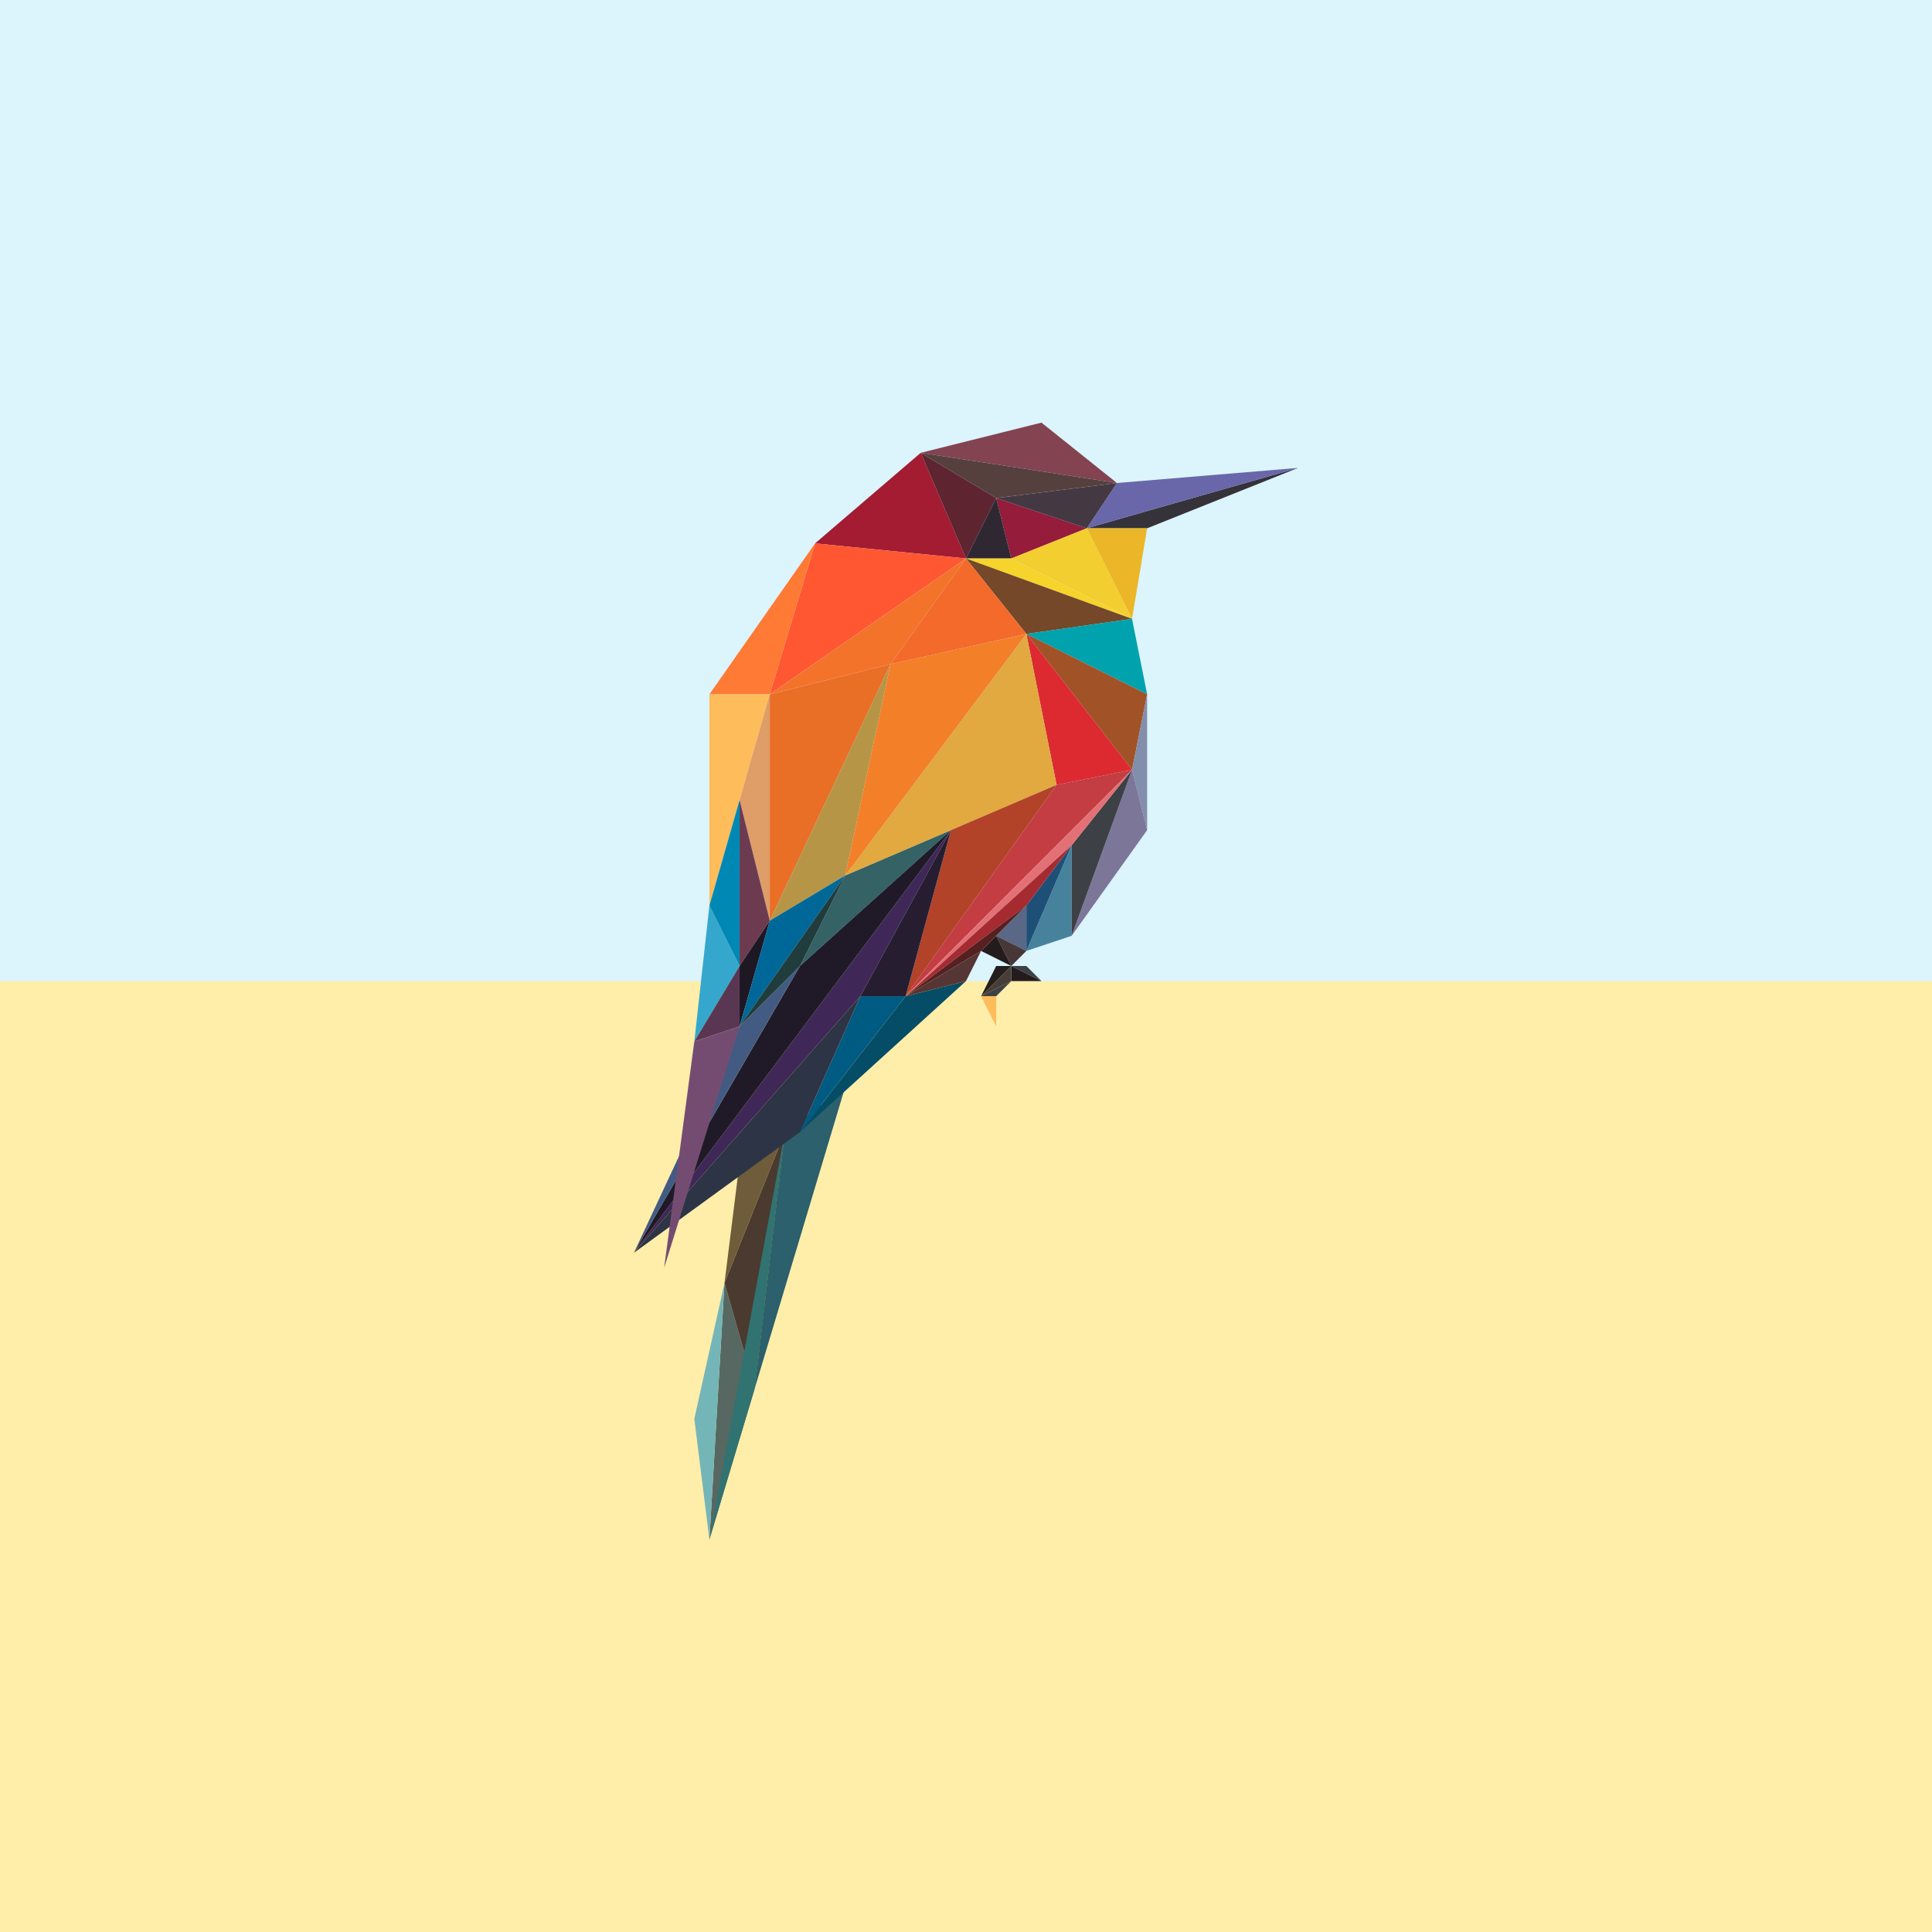 <?xml version="1.0" encoding="UTF-8" standalone="no"?>
<!-- Created with Inkscape (http://www.inkscape.org/) -->

<svg
   xmlns:dc="http://purl.org/dc/elements/1.1/"
   xmlns:cc="http://creativecommons.org/ns#"
   xmlns:rdf="http://www.w3.org/1999/02/22-rdf-syntax-ns#"
   xmlns:svg="http://www.w3.org/2000/svg"
   xmlns="http://www.w3.org/2000/svg"
   xmlns:sodipodi="http://sodipodi.sourceforge.net/DTD/sodipodi-0.dtd"
   xmlns:inkscape="http://www.inkscape.org/namespaces/inkscape"
   width="1024"
   height="1024"
   id="svg2"
   version="1.1"
   inkscape:version="0.48.4 r9939"
   sodipodi:docname="sparrow.svg"
   inkscape:export-filename="/home/nathanel/sparrow.png"
   inkscape:export-xdpi="90"
   inkscape:export-ydpi="90">
  <defs
     id="defs4">
    <clipPath
       clipPathUnits="userSpaceOnUse"
       id="clipPath4040">
      <rect
         style="fill:none;stroke:#000000;stroke-width:0.2;stroke-linecap:round;stroke-linejoin:round;stroke-miterlimit:4;stroke-opacity:1;stroke-dasharray:none"
         id="rect4042"
         width="352"
         height="624"
         x="1296"
         y="188.362"
         rx="5.926" />
    </clipPath>
  </defs>
  <sodipodi:namedview
     id="base"
     pagecolor="#ffffff"
     bordercolor="#666666"
     borderopacity="1.0"
     inkscape:pageopacity="0.0"
     inkscape:pageshadow="2"
     inkscape:zoom="0.671875"
     inkscape:cx="512"
     inkscape:cy="512"
     inkscape:document-units="px"
     inkscape:current-layer="layer1"
     showgrid="true"
     inkscape:showpageshadow="false"
     inkscape:object-paths="true"
     inkscape:snap-intersection-paths="true"
     inkscape:object-nodes="true"
     inkscape:snap-smooth-nodes="true"
     inkscape:snap-midpoints="true"
     inkscape:window-width="1600"
     inkscape:window-height="855"
     inkscape:window-x="0"
     inkscape:window-y="22"
     inkscape:window-maximized="1"
     fit-margin-top="0"
     fit-margin-left="0"
     fit-margin-right="0"
     fit-margin-bottom="0">
    <inkscape:grid
       type="xygrid"
       id="grid3102"
       empspacing="8"
       visible="true"
       enabled="true"
       snapvisiblegridlinesonly="true"
       originx="-120px"
       originy="-392px" />
  </sodipodi:namedview>
  <g
     inkscape:label="Layer 1"
     inkscape:groupmode="layer"
     id="layer1"
     transform="translate(-120,363.638)"
     style="display:inline">
    <rect
       style="fill:#dcf4fc;fill-opacity:1;stroke:none"
       id="rect3892"
       width="1024"
       height="1024"
       x="120"
       y="-363.638" />
    <rect
       style="fill:#ffeeaa;fill-opacity:1;stroke:none"
       id="rect3890"
       width="1024"
       height="504"
       x="120"
       y="156.362" />
    <g
       id="g3894"
       style="stroke:none">
      <path
         inkscape:connector-curvature="0"
         id="path4044"
         d="m 504,316.362 16,56 -24,80 z"
         style="fill:#566861;fill-opacity:1;stroke:none"
         sodipodi:nodetypes="cccc" />
      <path
         inkscape:connector-curvature="0"
         id="path4016"
         d="m 568,212.362 -48,160 16,-136 z"
         style="fill:#2b606c;fill-opacity:1;stroke:none" />
      <path
         sodipodi:nodetypes="cccc"
         inkscape:connector-curvature="0"
         id="path4020"
         d="m 536,236.362 -16,136 -16,-56 z"
         style="fill:#4a3a2f;fill-opacity:1;stroke:none" />
      <path
         inkscape:connector-curvature="0"
         id="path4018"
         d="m 536,236.362 -16,136 -24,80 z"
         style="fill:#317371;fill-opacity:1;stroke:none"
         sodipodi:nodetypes="cccc" />
      <path
         inkscape:connector-curvature="0"
         id="path4022"
         d="m 536,236.362 -32,80 8,-64 z"
         style="fill:#6e5c3b;fill-opacity:1;stroke:none" />
      <path
         inkscape:connector-curvature="0"
         id="path4024"
         d="m 504,316.362 -16,72 8,64 z"
         style="fill:#74b5b8;fill-opacity:1;stroke:none"
         sodipodi:nodetypes="cccc" />
      <path
         inkscape:connector-curvature="0"
         id="path3977"
         d="m 544,148.362 c 0,0 24,-48 24,-48 l 56,-24 z"
         style="fill:#356264;fill-opacity:1;stroke:none" />
      <path
         inkscape:connector-curvature="0"
         id="path3981"
         d="m 624,76.362 -48,88 -120,136 z"
         style="fill:#3f2857;fill-opacity:1;stroke:none" />
      <path
         inkscape:connector-curvature="0"
         id="path3889"
         d="m 648,-99.638 48,16 -40,16 z"
         style="fill:#951c3b;fill-opacity:1;stroke:none" />
      <path
         inkscape:connector-curvature="0"
         id="path3105"
         d="m 808,-115.638 -80,32 -32,0 z"
         style="fill:#35323a;fill-opacity:1;stroke:none" />
      <path
         inkscape:connector-curvature="0"
         id="path3107"
         d="m 808,-115.638 -112,32 16,-24 z"
         style="fill:#6967a9;fill-opacity:1;stroke:none" />
      <path
         inkscape:connector-curvature="0"
         id="path3877"
         d="m 712,-107.638 -64,8 48,16 z"
         style="fill:#443943;fill-opacity:1;stroke:none" />
      <path
         inkscape:connector-curvature="0"
         id="path3879"
         d="m 712,-107.638 -104,-16 64,-16 z"
         style="fill:#834351;fill-opacity:1;stroke:none" />
      <path
         inkscape:connector-curvature="0"
         id="path3881"
         d="m 608,-123.638 40,24 c 0,0 64,-8 64,-8 z"
         style="fill:#56403e;fill-opacity:1;stroke:none" />
      <path
         inkscape:connector-curvature="0"
         id="path3883"
         d="m 608,-123.638 -56,48 80,8 z"
         style="fill:#a31c32;fill-opacity:1;stroke:none" />
      <path
         inkscape:connector-curvature="0"
         id="path3885"
         d="m 632,-67.638 16,-32 -40,-24 z"
         style="fill:#5e2531;fill-opacity:1;stroke:none" />
      <path
         inkscape:connector-curvature="0"
         id="path3887"
         d="m 648,-99.638 8,32 -24,0 z"
         style="fill:#2f2833;fill-opacity:1;stroke:none" />
      <path
         inkscape:connector-curvature="0"
         id="path3891"
         d="m 696,-83.638 24,48 8,-48 z"
         style="fill:#ebb627;fill-opacity:1;stroke:none" />
      <path
         inkscape:connector-curvature="0"
         id="path3893"
         d="m 656,-67.638 40,-16 24,48 z"
         style="fill:#f2ce30;fill-opacity:1;stroke:none" />
      <path
         inkscape:connector-curvature="0"
         id="path3895"
         d="m 656,-67.638 -24,0 88,32 z"
         style="fill:#f6d42b;fill-opacity:1;stroke:none" />
      <path
         inkscape:connector-curvature="0"
         id="path3897"
         d="m 632,-67.638 32,40 56,-8 z"
         style="fill:#744828;fill-opacity:1;stroke:none" />
      <path
         inkscape:connector-curvature="0"
         id="path3899"
         d="m 632,-67.638 -80,-8 -24,80 z"
         style="fill:#fe5732;fill-opacity:1;stroke:none" />
      <path
         sodipodi:nodetypes="cccc"
         inkscape:connector-curvature="0"
         id="path3903"
         d="m 632,-67.638 -40,56 72,-16 z"
         style="fill:#f36a2b;fill-opacity:1;stroke:none" />
      <path
         inkscape:connector-curvature="0"
         id="path3901"
         d="m 552,-75.638 -56,80 32,0 z"
         style="fill:#ff7a34;fill-opacity:1;stroke:none" />
      <path
         inkscape:connector-curvature="0"
         id="path3905"
         d="m 720,-35.638 8,40 -64,-32 z"
         style="fill:#00a2ae;fill-opacity:1;stroke:none" />
      <path
         inkscape:connector-curvature="0"
         id="path3907"
         d="m 664,-27.638 56,72 8,-40 z"
         style="fill:#a15327;fill-opacity:1;stroke:none" />
      <path
         inkscape:connector-curvature="0"
         id="path3909"
         d="m 728,4.362 0,72 -8,-32 z"
         style="fill:#828eab;fill-opacity:1;stroke:none" />
      <path
         inkscape:connector-curvature="0"
         id="path3911"
         d="m 728,76.362 -40,56 32,-88 z"
         style="fill:#7c7699;fill-opacity:1;stroke:none" />
      <path
         inkscape:connector-curvature="0"
         id="path3913"
         d="m 688,132.362 -24,8 c 0,0 24,-56 24,-56 z"
         style="fill:#47829d;fill-opacity:1;stroke:none" />
      <path
         inkscape:connector-curvature="0"
         id="path3915"
         d="m 688,84.362 32,-40 -32,88 z"
         style="fill:#3d4045;fill-opacity:1;stroke:none" />
      <path
         inkscape:connector-curvature="0"
         id="path3917"
         d="m 496,4.362 0,112 32,-112 z"
         style="fill:#ffbc5b;fill-opacity:1;stroke:none" />
      <path
         inkscape:connector-curvature="0"
         id="path3919"
         d="m 664,-27.638 16,80 40,-8 z"
         style="fill:#dc2a30;fill-opacity:1;stroke:none" />
      <path
         inkscape:connector-curvature="0"
         id="path3921"
         d="m 664,-27.638 -96,128 112,-48 z"
         style="fill:#e1a93f;fill-opacity:1;stroke:none" />
      <path
         inkscape:connector-curvature="0"
         id="path3923"
         d="m 688,84.362 -24,32 c 0,0 0,24 0,24 z"
         style="fill:#1e5077;fill-opacity:1;stroke:none" />
      <path
         inkscape:connector-curvature="0"
         id="path3925"
         d="m 664,116.362 -16,16 c 0,0 16,8 16,8 z"
         style="fill:#5a6786;fill-opacity:1;stroke:none" />
      <path
         inkscape:connector-curvature="0"
         id="path3927"
         d="m 648,132.362 8,16 8,-8 z"
         style="fill:#483737;stroke:none" />
      <path
         inkscape:connector-curvature="0"
         id="path3953"
         d="m 720,44.362 -40,8 -80,112 z"
         style="fill:#c33d43;fill-opacity:1;stroke:none" />
      <path
         inkscape:connector-curvature="0"
         id="path3929"
         d="m 648,132.362 -8,8 16,8 z"
         style="fill:#241c1c;stroke:none" />
      <path
         inkscape:connector-curvature="0"
         id="path3931"
         d="m 496,116.362 c 0,0 -8,72 -8,72 0,0 24,-40 24,-40 z"
         style="fill:#35a7cd;fill-opacity:1;stroke:none" />
      <path
         inkscape:connector-curvature="0"
         id="path3933"
         d="m 528,4.362 -16,56 16,64 z"
         style="fill:#df9d67;fill-opacity:1;stroke:none" />
      <path
         inkscape:connector-curvature="0"
         id="path3935"
         d="m 512,60.362 -16,56 c 0,0 16,32 16,32 z"
         style="fill:#0088b4;fill-opacity:1;stroke:none" />
      <path
         inkscape:connector-curvature="0"
         id="path3937"
         d="m 512,60.362 0,88 16,-24 z"
         style="fill:#6d3b50;fill-opacity:1;stroke:none" />
      <path
         inkscape:connector-curvature="0"
         id="path3939"
         d="m 512,148.362 0,32 c 0,0 -24,8 -24,8 z"
         style="fill:#593752;fill-opacity:1;stroke:none" />
      <path
         inkscape:connector-curvature="0"
         id="path3941"
         d="m 528,124.362 -16,24 c 0,0 0,32 0,32 z"
         style="fill:#1e1724;fill-opacity:1;stroke:none" />
      <path
         inkscape:connector-curvature="0"
         id="path3947"
         d="m 592,-11.638 -64,16 0,120 z"
         style="fill:#e96f26;fill-opacity:1;stroke:none" />
      <path
         sodipodi:nodetypes="cccc"
         inkscape:connector-curvature="0"
         id="path3945"
         d="m 568,100.362 -40,24 64,-136 z"
         style="fill:#b69646;fill-opacity:1;stroke:none" />
      <path
         inkscape:connector-curvature="0"
         id="path3949"
         d="m 664,-27.638 -72,16 -24,112 z"
         style="fill:#f47f29;fill-opacity:1;stroke:none" />
      <path
         sodipodi:nodetypes="cccc"
         inkscape:connector-curvature="0"
         id="path3951"
         d="m 720,44.362 -120,120 88,-80 z"
         style="fill:#e37075;fill-opacity:1;stroke:none" />
      <path
         inkscape:connector-curvature="0"
         id="path3955"
         d="m 680,52.362 -56,24 -24,88 z"
         style="fill:#b24329;fill-opacity:1;stroke:none" />
      <path
         sodipodi:nodetypes="cccc"
         inkscape:connector-curvature="0"
         id="path3957"
         d="m 632,156.362 -88,80 56,-72 z"
         style="fill:#054d66;fill-opacity:1;stroke:none" />
      <path
         inkscape:connector-curvature="0"
         id="path3959"
         d="m 600,164.362 -24,0 -32,72 z"
         style="fill:#005b82;fill-opacity:1;stroke:none" />
      <path
         inkscape:connector-curvature="0"
         id="path3961"
         d="m 576,164.362 -120,136 88,-64 z"
         style="fill:#2d3445;fill-opacity:1;stroke:none" />
      <path
         inkscape:connector-curvature="0"
         id="path3963"
         d="m 456,300.362 168,-224 -80,72 z"
         style="fill:#1f1928;fill-opacity:1;stroke:none" />
      <path
         inkscape:connector-curvature="0"
         id="path3965"
         d="m 544,148.362 -32,32 c 0,0 -56,120 -56,120 z"
         style="fill:#435b82;fill-opacity:1;stroke:none" />
      <path
         inkscape:connector-curvature="0"
         id="path3969"
         d="m 568,100.362 -40,24 -16,56 z"
         style="fill:#006898;fill-opacity:1;stroke:none" />
      <path
         sodipodi:nodetypes="cccc"
         inkscape:connector-curvature="0"
         id="path3971"
         d="m 656,148.362 -16,16 8,-16 z"
         style="fill:#241f1c;stroke:none" />
      <path
         sodipodi:nodetypes="cccc"
         inkscape:connector-curvature="0"
         id="path3973"
         d="m 656,148.362 8,0 8,8 z"
         style="fill:#3d4045;fill-opacity:1;stroke:none" />
      <path
         inkscape:connector-curvature="0"
         id="path3975"
         d="m 512,180.362 32,-32 24,-48 z"
         style="fill:#203c3d;fill-opacity:1;stroke:none" />
      <path
         inkscape:connector-curvature="0"
         id="path3979"
         d="m 624,76.362 -48,88 24,0 z"
         style="fill:#261d30;fill-opacity:1;stroke:none" />
      <path
         inkscape:connector-curvature="0"
         id="path3983"
         d="m 656,148.362 0,8 16,0 z"
         style="fill:#241c1c;stroke:none" />
      <path
         inkscape:connector-curvature="0"
         id="path3985"
         d="m 656,148.362 -16,16 16,-8 z"
         style="fill:#483e37;fill-opacity:1;stroke:none" />
      <path
         inkscape:connector-curvature="0"
         id="path3987"
         d="m 688,84.362 -24,32 -64,48 z"
         style="fill:#a52b31;fill-opacity:1;stroke:none" />
      <path
         inkscape:connector-curvature="0"
         id="path3989"
         d="m 664,116.362 -24,24 -40,24 z"
         style="fill:#572020;fill-opacity:1;stroke:none" />
      <path
         inkscape:connector-curvature="0"
         id="path3943"
         d="m 488,188.362 -16,120 40,-128 z"
         style="fill:#754c71;fill-opacity:1;stroke:none"
         sodipodi:nodetypes="cccc" />
      <path
         inkscape:connector-curvature="0"
         id="path3993"
         d="m 632,-67.638 -40,56 -64,16 z"
         style="fill:#f3732b;fill-opacity:1;stroke:none" />
      <path
         sodipodi:nodetypes="cccc"
         style="fill:#563535;fill-opacity:1;stroke:none"
         d="m 640,140.362 -8,16 -32,8 z"
         id="path4014"
         inkscape:connector-curvature="0" />
    </g>
    <path
       style="fill:#3d4045;stroke:none;stroke-width:1px;stroke-linecap:butt;stroke-linejoin:miter;stroke-opacity:1;fill-opacity:1"
       d="m 536,520 -16,8 8,0 z"
       id="path3054"
       inkscape:connector-curvature="0"
       transform="translate(120,-363.638)" />
    <path
       style="fill:#ffbc5b;stroke:none;stroke-width:1px;stroke-linecap:butt;stroke-linejoin:miter;stroke-opacity:1;fill-opacity:1"
       d="m 520,528 8,16 0,-16 z"
       id="path3056"
       inkscape:connector-curvature="0"
       transform="translate(120,-363.638)" />
  </g>
</svg>
